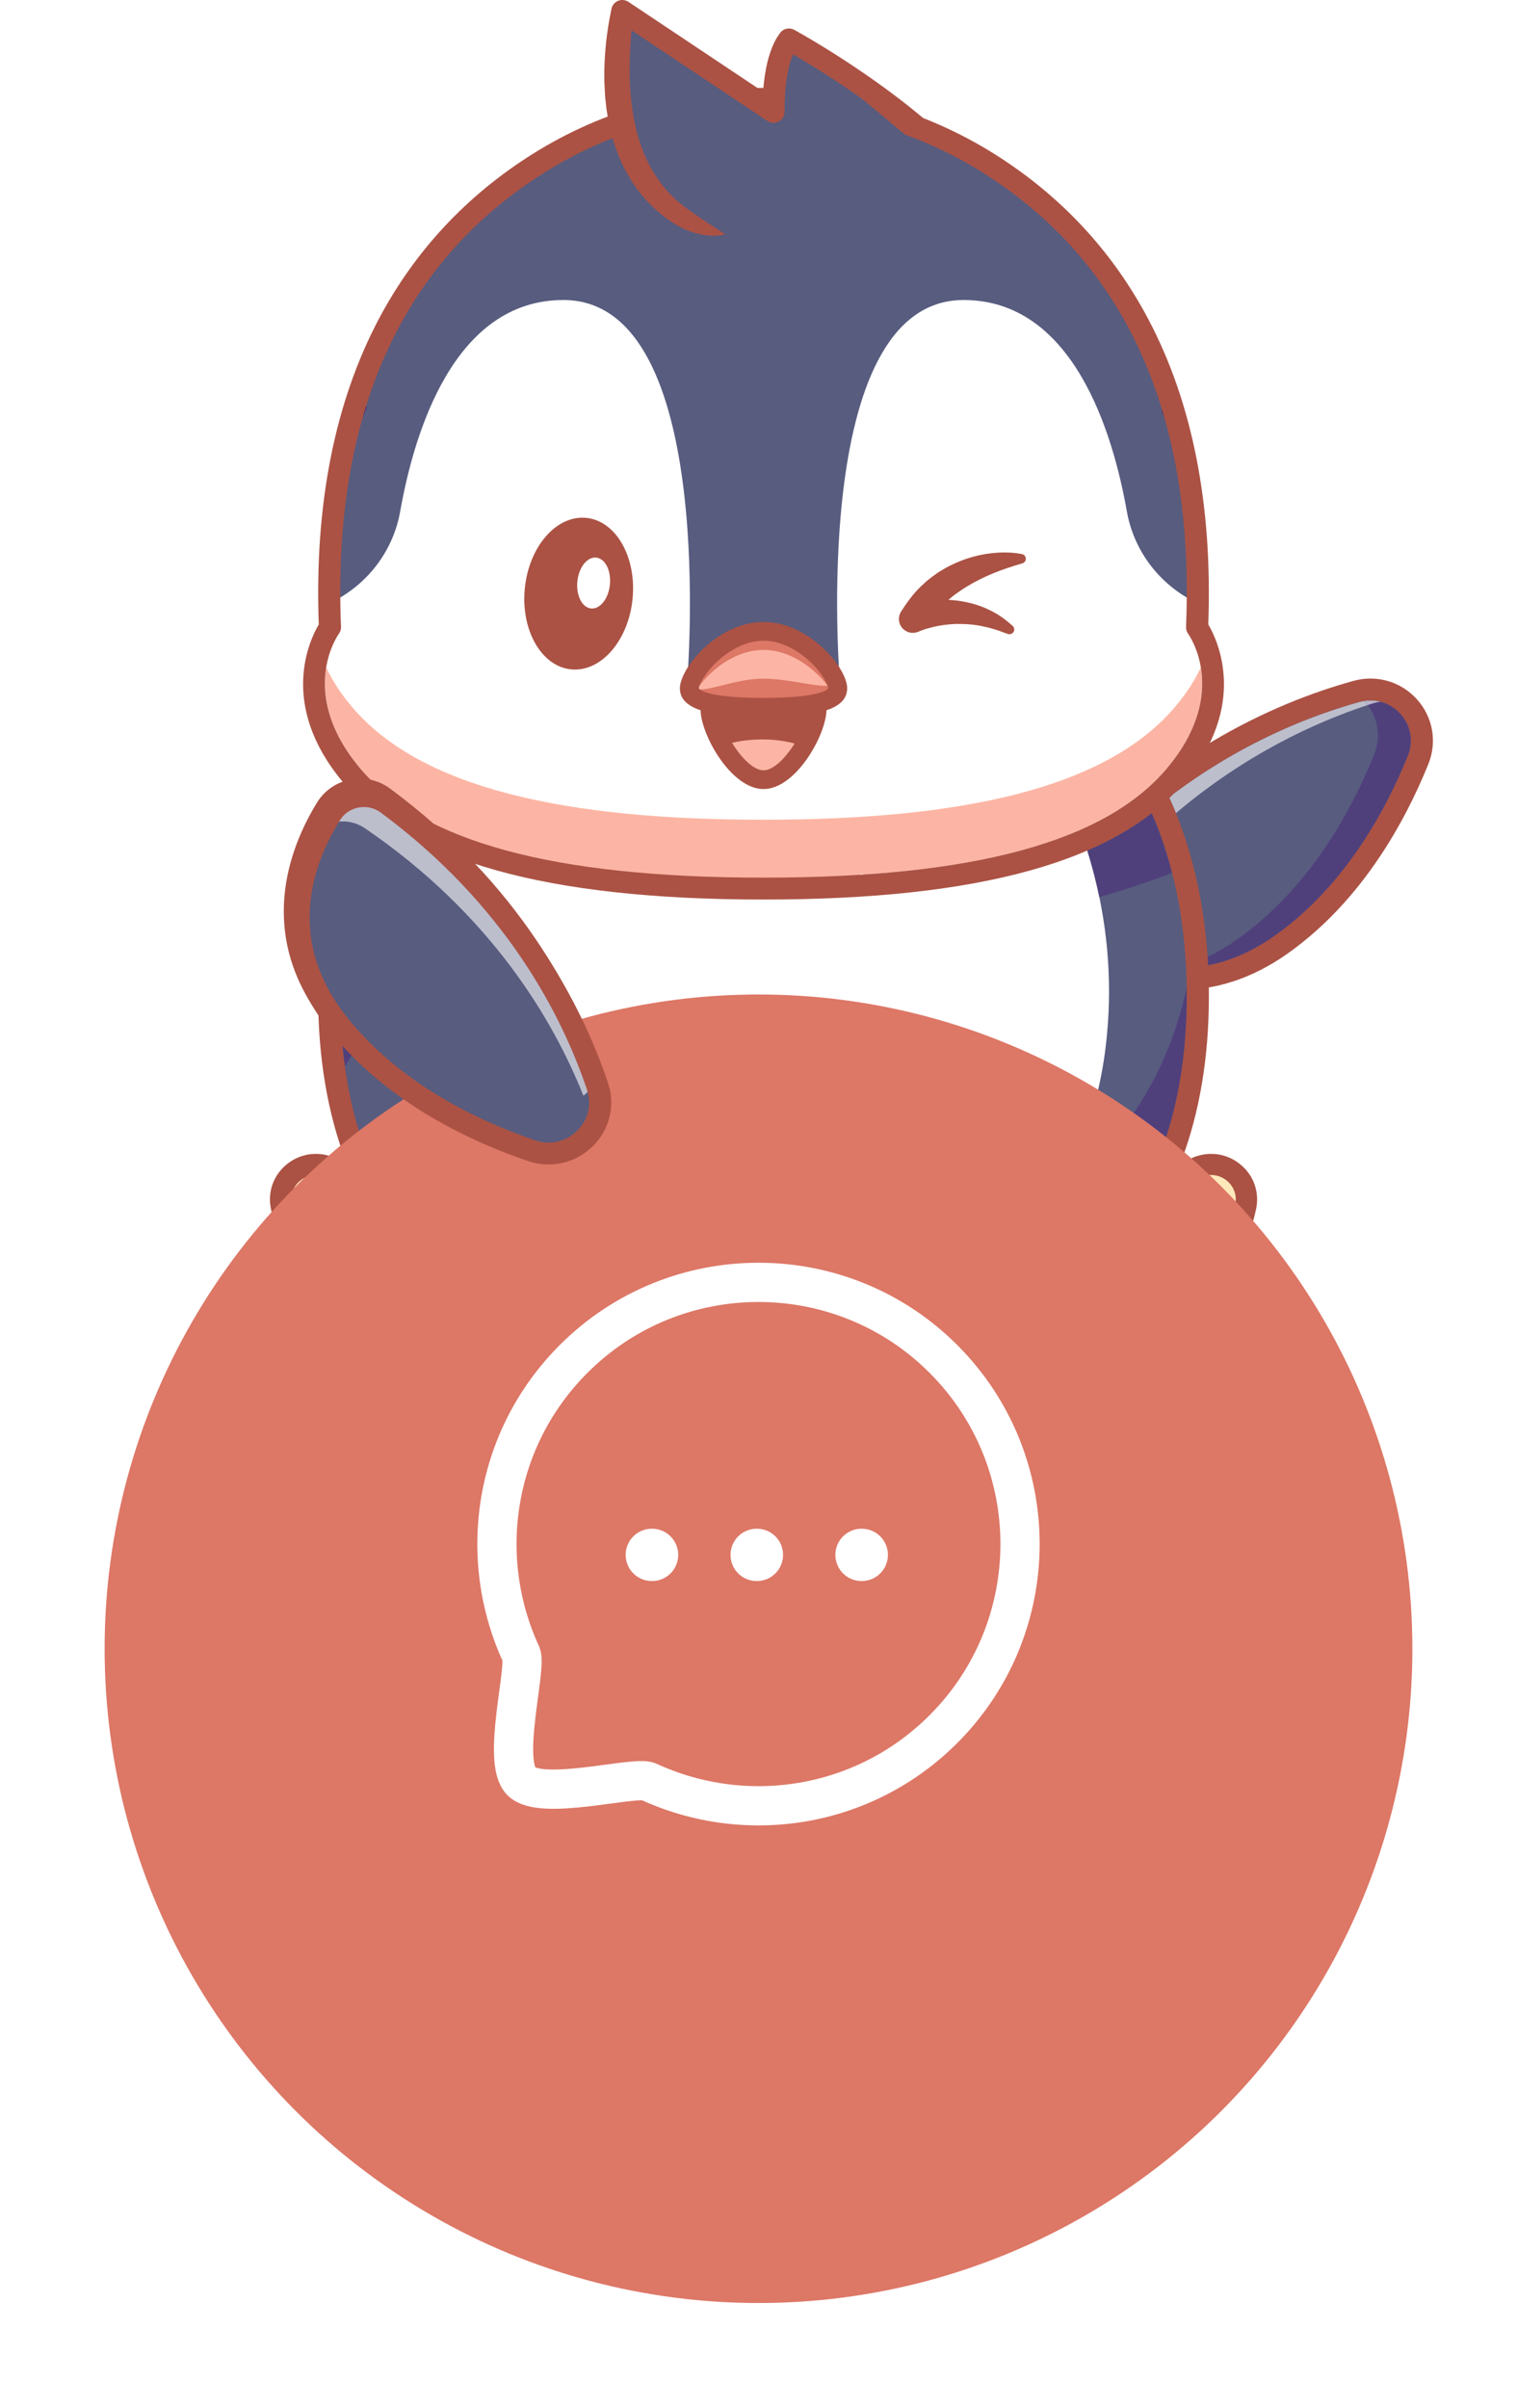 <svg width="58" height="92" viewBox="0 0 58 92" fill="none" xmlns="http://www.w3.org/2000/svg">
<path d="M40.582 33.83C40.021 34.501 40.16 35.511 40.887 36.001C42.536 37.114 45.647 38.468 49.006 36.08C51.715 34.155 53.321 31.261 54.219 29.037C54.827 27.533 53.436 25.983 51.86 26.42C48.895 27.243 44.454 29.197 40.582 33.83Z" fill="#585C7F"/>
<path d="M46.19 36.888C46.184 36.779 46.178 36.67 46.171 36.562C46.551 36.38 46.936 36.154 47.324 35.878C50.032 33.952 51.638 31.058 52.537 28.835C52.815 28.148 52.675 27.453 52.293 26.94C52.349 26.922 52.404 26.904 52.459 26.887C52.567 26.852 52.674 26.827 52.78 26.811C53.066 26.885 53.328 27.042 53.54 27.275C53.945 27.723 54.053 28.323 53.827 28.882C52.985 30.966 51.422 33.848 48.76 35.74C47.878 36.368 47.015 36.726 46.19 36.888Z" fill="#4F407C"/>
<path d="M44.96 31.072C44.88 30.874 44.797 30.68 44.709 30.487C44.761 30.437 44.811 30.387 44.861 30.336C47.46 28.395 50.015 27.367 51.974 26.823C52.037 26.806 52.1 26.793 52.162 26.783C52.209 26.833 52.252 26.886 52.293 26.94C50.269 27.606 47.606 28.831 44.96 31.072Z" fill="#BCBECC"/>
<path d="M52.293 26.94C52.252 26.886 52.208 26.833 52.162 26.783C52.243 26.77 52.324 26.764 52.404 26.764C52.532 26.764 52.658 26.78 52.78 26.811C52.674 26.827 52.567 26.852 52.459 26.886C52.404 26.904 52.349 26.922 52.293 26.94Z" fill="#B9B3CB"/>
<path d="M52.404 26.764C52.263 26.764 52.118 26.783 51.974 26.823C49.012 27.645 44.687 29.574 40.907 34.097C40.715 34.328 40.628 34.631 40.671 34.929C40.714 35.228 40.875 35.486 41.125 35.655C42.94 36.88 45.738 37.889 48.76 35.74C51.422 33.848 52.984 30.966 53.827 28.882C54.053 28.323 53.945 27.723 53.54 27.275C53.238 26.942 52.832 26.764 52.404 26.764ZM45.112 37.825C43.23 37.825 41.643 37.018 40.649 36.347C40.206 36.048 39.909 35.574 39.834 35.047C39.758 34.516 39.912 33.975 40.257 33.563L40.582 33.83L40.257 33.563C44.175 28.873 48.668 26.871 51.746 26.017C52.628 25.773 53.556 26.04 54.169 26.716C54.785 27.395 54.954 28.345 54.612 29.193C53.727 31.381 52.08 34.41 49.253 36.42C47.799 37.454 46.388 37.825 45.112 37.825Z" fill="#AB5244"/>
<path d="M45.797 38.059C45.797 53.974 29.192 53.351 29.192 53.351C29.192 53.351 12.587 53.974 12.587 38.059C12.587 36.255 12.801 34.638 13.179 33.19C14.209 29.239 16.464 26.536 18.966 24.688C19.09 24.596 19.215 24.506 19.34 24.419C25.228 20.307 33.155 20.307 39.042 24.419C42.619 26.916 45.797 31.095 45.797 38.059Z" fill="#585C7F"/>
<path d="M38.882 27.118C38.826 27.04 38.77 26.962 38.714 26.885C34.034 20.492 24.349 20.492 19.67 26.885C19.615 26.961 19.56 27.037 19.505 27.114C16.944 30.698 15.665 35.05 16.05 39.425C16.493 44.472 19.188 50.241 29.192 50.241C39.418 50.241 42.007 44.213 42.36 39.089C42.655 34.825 41.374 30.607 38.882 27.118Z" fill="white"/>
<path d="M28.98 52.934C27.955 52.934 23.116 52.791 19.05 50.219C18.907 48.717 18.672 47.077 18.29 45.843C20.183 48.378 23.507 50.241 29.192 50.241C34.877 50.241 38.201 48.378 40.093 45.843C39.712 47.077 39.477 48.717 39.333 50.219C35.267 52.791 30.428 52.934 29.404 52.934C29.282 52.934 29.215 52.932 29.208 52.932C29.202 52.932 29.197 52.932 29.192 52.932C29.187 52.932 29.181 52.932 29.176 52.932C29.169 52.932 29.101 52.934 28.98 52.934ZM14.749 45.678C14.635 45.468 14.526 45.254 14.423 45.036C14.456 44.956 14.486 44.883 14.511 44.82C14.67 44.848 14.837 44.877 15.011 44.904C14.877 45.181 14.797 45.464 14.749 45.678ZM43.634 45.678C43.51 45.118 43.156 44.077 42.223 43.94C43.644 42.399 44.788 40.382 45.372 37.746C45.374 37.85 45.374 37.954 45.374 38.059C45.374 41.007 44.791 43.556 43.634 45.678ZM13.186 40.747C13.116 40.241 13.067 39.722 13.039 39.188C13.231 39.412 13.429 39.627 13.633 39.834C13.649 39.875 13.666 39.917 13.682 39.958C13.502 40.231 13.337 40.495 13.186 40.747Z" fill="#4F407C"/>
<path d="M29.192 50.241C23.508 50.241 20.183 48.378 18.29 45.843C18.283 45.821 18.277 45.8 18.27 45.778C22.503 48.751 27.749 48.928 28.943 48.928C29.105 48.928 29.192 48.925 29.192 48.925C29.192 48.925 29.279 48.928 29.441 48.928C30.636 48.928 35.881 48.751 40.114 45.778C40.107 45.8 40.101 45.821 40.094 45.843C38.201 48.378 34.877 50.241 29.192 50.241Z" fill="#FCB5A4"/>
<path d="M42.032 34.278C41.908 33.678 41.754 33.084 41.571 32.499C42.519 32.091 43.34 31.614 44.038 31.068C44.352 31.794 44.61 32.554 44.813 33.347C44.015 33.662 43.091 33.98 42.032 34.278Z" fill="#4F407C"/>
<path d="M29.192 52.932C29.197 52.932 29.202 52.932 29.208 52.932C29.282 52.935 36.64 53.15 41.367 48.638C44.026 46.099 45.374 42.54 45.374 38.059C45.374 32.282 43.162 27.809 38.799 24.761C33.052 20.748 25.33 20.748 19.584 24.762C15.221 27.809 13.009 32.283 13.009 38.059C13.009 42.54 14.358 46.099 17.017 48.638C21.743 53.15 29.102 52.935 29.176 52.932C29.181 52.932 29.187 52.932 29.192 52.932ZM29.493 53.773C29.34 53.773 29.237 53.771 29.192 53.769C28.698 53.786 21.36 53.942 16.435 49.245C13.601 46.542 12.164 42.779 12.164 38.059C12.164 31.995 14.497 27.291 19.097 24.078L19.34 24.42L19.097 24.078C25.134 19.86 33.248 19.86 39.286 24.077C43.887 27.29 46.22 31.995 46.22 38.059C46.22 42.779 44.783 46.542 41.949 49.245C37.475 53.511 31.011 53.773 29.493 53.773Z" fill="#AB5244"/>
<path d="M44.954 29.61C42.315 32.763 36.755 33.954 29.192 33.954C21.628 33.954 16.069 32.763 13.43 29.61C10.792 26.457 12.615 23.972 12.615 23.972C12.603 23.663 12.594 23.36 12.59 23.061C12.465 13.723 16.484 8.813 20.599 6.233C23.214 4.593 26.202 3.773 29.192 3.773C32.182 3.773 35.17 4.593 37.785 6.233C42.032 8.895 46.176 14.04 45.769 23.972C45.769 23.972 47.592 26.457 44.954 29.61Z" fill="white"/>
<path d="M37.785 6.233C35.17 4.593 32.181 3.773 29.192 3.773C26.202 3.773 23.214 4.593 20.599 6.233C16.483 8.813 12.465 13.723 12.589 23.061H12.591L12.813 22.942C14.123 22.246 15.043 20.995 15.3 19.544C15.836 16.515 17.357 11.464 21.541 11.464C27.518 11.464 26.27 26.09 26.27 26.09L29.192 26.675L32.114 26.09C32.114 26.09 30.865 11.464 36.842 11.464C41.027 11.464 42.548 16.515 43.084 19.544C43.341 20.995 44.261 22.246 45.571 22.942L45.793 23.061H45.794C45.919 13.723 41.9 8.813 37.785 6.233Z" fill="#585C7F"/>
<path d="M33.011 33.417C32.84 33.264 32.408 33.986 32.178 33.929C31.096 33.664 29.581 33.929 27.292 33.929C25.782 33.929 23.446 32.938 21.815 33.417C17.697 32.809 15.347 31.243 13.756 29.343C12.454 27.787 12.316 26.429 12.471 25.501C12.69 25.971 13.001 26.466 13.43 26.979C16.069 30.131 21.629 31.323 29.192 31.323C36.755 31.323 42.315 30.131 44.954 26.979C45.383 26.466 45.693 25.971 45.913 25.502C46.067 26.429 45.93 27.788 44.628 29.343C42.666 31.686 38.848 33.03 33.011 33.417Z" fill="#FCB5A4"/>
<path d="M13.842 16.041C13.888 15.876 13.937 15.713 13.986 15.552C14 15.544 14.014 15.537 14.027 15.53C13.963 15.699 13.902 15.869 13.842 16.041ZM44.539 16.032C44.496 15.909 44.452 15.786 44.407 15.665C44.417 15.67 44.427 15.676 44.437 15.681C44.472 15.797 44.506 15.914 44.539 16.032Z" fill="#421C78"/>
<path d="M29.192 4.196C26.278 4.196 23.366 4.993 20.824 6.587C15.326 10.034 12.706 15.877 13.038 23.954C13.041 24.049 13.013 24.141 12.957 24.217C12.893 24.308 11.372 26.495 13.756 29.343C16.118 32.164 21.167 33.535 29.192 33.535C37.217 33.535 42.266 32.164 44.628 29.343C47.012 26.495 45.491 24.308 45.425 24.216C45.371 24.14 45.342 24.047 45.346 23.954C45.678 15.877 43.058 10.034 37.56 6.587C35.018 4.993 32.105 4.196 29.192 4.196ZM29.192 34.372C20.9 34.372 15.638 32.902 13.105 29.877C10.641 26.933 11.837 24.452 12.188 23.859C12.019 19.309 12.792 15.381 14.487 12.182C15.864 9.585 17.843 7.465 20.372 5.879C25.73 2.52 32.654 2.52 38.012 5.879C40.541 7.465 42.52 9.585 43.896 12.182C45.592 15.381 46.365 19.309 46.196 23.859C46.547 24.452 47.743 26.933 45.279 29.877C42.746 32.902 37.484 34.372 29.192 34.372Z" fill="#AB5244"/>
<path d="M34.59 5.138L33.744 5.61C33.738 5.613 33.734 5.614 33.734 5.614L27.726 8.953C27.726 8.953 22.499 8.313 23.793 0.419L29.576 4.276C29.576 4.276 29.558 3.678 29.652 3.005C29.728 2.464 29.876 1.876 30.166 1.507C30.166 1.507 32.324 3.215 34.59 5.138Z" fill="#585C7F"/>
<path d="M27.726 8.953C27.491 9.017 27.25 9.018 27.016 8.992C26.781 8.966 26.551 8.905 26.33 8.822C25.887 8.653 25.494 8.376 25.135 8.068C24.776 7.757 24.463 7.394 24.202 7C23.945 6.603 23.728 6.181 23.572 5.741C23.526 5.632 23.497 5.52 23.46 5.41C23.426 5.298 23.39 5.187 23.366 5.074L23.286 4.736L23.225 4.396C23.205 4.282 23.186 4.169 23.175 4.055C23.161 3.941 23.149 3.827 23.138 3.714C23.121 3.486 23.113 3.258 23.104 3.031C23.093 2.123 23.192 1.225 23.375 0.352L23.378 0.339C23.422 0.112 23.644 -0.036 23.873 0.008C23.93 0.019 23.984 0.041 24.029 0.072L29.811 3.929L29.153 4.289C29.148 4.024 29.157 3.783 29.174 3.53C29.19 3.28 29.217 3.029 29.26 2.777C29.303 2.525 29.356 2.272 29.444 2.016C29.532 1.761 29.641 1.5 29.833 1.25C29.96 1.084 30.19 1.041 30.368 1.14L30.37 1.141C30.819 1.391 31.245 1.646 31.673 1.912C32.1 2.177 32.52 2.452 32.935 2.735C33.351 3.017 33.76 3.31 34.162 3.612C34.567 3.912 34.958 4.23 35.346 4.553L34.797 5.189C34.422 4.878 34.044 4.57 33.651 4.279C33.261 3.985 32.863 3.7 32.456 3.425C32.051 3.149 31.64 2.88 31.223 2.621C30.808 2.363 30.382 2.108 29.962 1.875L30.499 1.765C30.398 1.898 30.313 2.083 30.246 2.279C30.178 2.477 30.131 2.694 30.094 2.913C30.056 3.133 30.032 3.359 30.017 3.587C30.002 3.811 29.994 4.049 29.998 4.263L29.998 4.267C30.003 4.499 29.817 4.689 29.584 4.694C29.494 4.696 29.409 4.67 29.339 4.623L23.557 0.766L24.21 0.486V0.486C24.118 1.333 24.055 2.176 24.076 3.01C24.104 3.842 24.213 4.665 24.464 5.435C24.584 5.823 24.754 6.189 24.957 6.534C25.16 6.879 25.405 7.198 25.688 7.482C25.828 7.627 25.982 7.756 26.141 7.881C26.304 7.999 26.467 8.12 26.638 8.234C26.978 8.469 27.329 8.692 27.726 8.953Z" fill="#AB5244"/>
<path d="M31.237 27.107C31.237 27.463 30.995 28.005 30.662 28.509C30.214 29.185 29.602 29.792 29.191 29.792C28.747 29.792 28.123 29.162 27.683 28.471C27.369 27.979 27.146 27.455 27.146 27.107C27.146 25.624 28.062 24.421 29.191 24.421C30.322 24.421 31.237 25.624 31.237 27.107Z" fill="#AB5244"/>
<path d="M30.681 28.509C30.233 29.185 29.622 29.792 29.211 29.792C28.766 29.792 28.143 29.162 27.703 28.471C28.095 28.336 28.596 28.254 29.14 28.254C29.732 28.254 30.273 28.351 30.681 28.509Z" fill="#FCB5A4"/>
<path d="M29.192 24.78C28.264 24.78 27.508 25.824 27.508 27.107C27.508 27.818 28.487 29.434 29.192 29.434C29.897 29.434 30.876 27.818 30.876 27.107C30.876 25.824 30.12 24.78 29.192 24.78ZM29.192 30.151C27.948 30.151 26.784 28.058 26.784 27.107C26.784 25.428 27.864 24.063 29.192 24.063C30.52 24.063 31.6 25.428 31.6 27.107C31.6 28.058 30.436 30.151 29.192 30.151Z" fill="#AB5244"/>
<path d="M32.028 26.304C32.028 26.865 30.759 27.026 29.192 27.026C27.625 27.026 26.356 26.865 26.356 26.304C26.356 25.913 26.973 25.009 27.876 24.496C28.269 24.273 28.717 24.124 29.192 24.124C29.618 24.124 30.022 24.244 30.384 24.43C31.355 24.926 32.028 25.896 32.028 26.304Z" fill="#FCB5A4"/>
<path d="M31.503 25.321C31.219 24.991 30.834 24.66 30.384 24.43C30.834 24.66 31.219 24.991 31.503 25.321ZM27.313 24.892C27.483 24.747 27.672 24.612 27.876 24.496C27.975 24.44 28.077 24.388 28.183 24.343C28.077 24.388 27.975 24.44 27.876 24.496C27.672 24.612 27.483 24.747 27.313 24.892ZM30.384 24.43C30.324 24.399 30.263 24.37 30.201 24.343C30.263 24.37 30.324 24.399 30.384 24.43Z" fill="#BCBECC"/>
<path d="M30.201 24.343C29.888 24.208 29.548 24.124 29.192 24.124C28.837 24.124 28.496 24.208 28.183 24.343C28.496 24.208 28.837 24.124 29.192 24.124C29.548 24.124 29.888 24.208 30.201 24.343Z" fill="#B099C8"/>
<path d="M31.891 26.587C31.889 26.584 31.887 26.58 31.885 26.576C31.966 26.498 32.01 26.408 32.01 26.304C32.01 26.27 32.017 26.255 32.024 26.249C32.027 26.268 32.028 26.287 32.028 26.304C32.028 26.413 31.98 26.507 31.891 26.587ZM26.36 26.36C26.357 26.343 26.356 26.325 26.356 26.307V26.306C26.356 26.305 26.356 26.305 26.356 26.304C26.356 26.001 26.726 25.39 27.313 24.892C27.483 24.747 27.672 24.612 27.876 24.496C27.975 24.44 28.077 24.388 28.183 24.343C28.496 24.208 28.837 24.124 29.192 24.124C29.548 24.124 29.888 24.208 30.201 24.343C30.263 24.37 30.324 24.399 30.384 24.43C30.834 24.66 31.219 24.991 31.503 25.321C31.773 25.633 31.952 25.945 32.009 26.168C32 26.154 31.989 26.137 31.976 26.117C31.892 26.17 31.779 26.196 31.643 26.203C31.352 25.819 30.913 25.409 30.384 25.139C30.022 24.953 29.618 24.833 29.192 24.833C28.717 24.833 28.269 24.982 27.876 25.205C27.34 25.509 26.907 25.95 26.642 26.341C26.564 26.332 26.496 26.311 26.44 26.275C26.402 26.335 26.377 26.357 26.36 26.36Z" fill="#DD7766"/>
<path d="M26.799 26.77C26.53 26.669 26.366 26.533 26.341 26.352C26.345 26.357 26.35 26.36 26.357 26.36C26.358 26.36 26.359 26.36 26.36 26.36C26.388 26.533 26.545 26.665 26.799 26.764C26.799 26.766 26.799 26.768 26.799 26.77ZM32.024 26.249C32.021 26.223 32.016 26.197 32.009 26.168C32.052 26.236 32.058 26.246 32.051 26.246C32.05 26.246 32.047 26.245 32.045 26.245C32.043 26.245 32.04 26.244 32.037 26.244C32.033 26.244 32.028 26.245 32.024 26.249Z" fill="#C3B2D5"/>
<path d="M29.175 27.027C28.554 27.027 27.98 27.001 27.513 26.936C27.513 26.935 27.513 26.934 27.513 26.933C27.983 27 28.563 27.026 29.192 27.026C29.311 27.026 29.429 27.025 29.544 27.023C29.423 27.026 29.3 27.027 29.175 27.027Z" fill="#AB5244"/>
<path d="M27.513 26.936C27.231 26.896 26.989 26.842 26.799 26.77C26.799 26.768 26.799 26.766 26.799 26.764C26.988 26.837 27.23 26.893 27.513 26.933C27.513 26.934 27.513 26.935 27.513 26.936Z" fill="#AB5244"/>
<path d="M29.192 27.026C28.563 27.026 27.983 27 27.513 26.933C27.231 26.893 26.988 26.837 26.799 26.764C26.546 26.665 26.388 26.533 26.36 26.36C26.374 26.446 26.42 26.521 26.493 26.587C26.534 26.509 26.584 26.426 26.642 26.341C26.674 26.345 26.709 26.347 26.745 26.347C27.292 26.347 28.224 25.932 29.175 25.932C30.071 25.932 30.988 26.205 31.562 26.205C31.59 26.205 31.617 26.204 31.643 26.203C31.742 26.333 31.823 26.459 31.885 26.577C31.564 26.886 30.655 27.003 29.544 27.023C29.429 27.025 29.311 27.026 29.192 27.026ZM32.024 26.249C32.021 26.223 32.016 26.197 32.009 26.168C32.009 26.168 32.009 26.168 32.009 26.168C32.016 26.197 32.021 26.223 32.024 26.249Z" fill="#DD7766"/>
<path d="M26.493 26.587C26.42 26.521 26.374 26.446 26.36 26.36C26.377 26.357 26.402 26.335 26.44 26.275C26.496 26.311 26.564 26.332 26.642 26.341C26.584 26.426 26.534 26.509 26.493 26.587ZM31.885 26.576C31.823 26.459 31.742 26.333 31.643 26.203C31.779 26.196 31.892 26.17 31.976 26.117C31.989 26.137 32 26.154 32.009 26.168C32.016 26.196 32.021 26.223 32.024 26.249C32.017 26.255 32.01 26.27 32.01 26.304C32.01 26.408 31.966 26.498 31.885 26.576Z" fill="#C39E97"/>
<path d="M26.341 26.352C26.335 26.343 26.332 26.328 26.331 26.314C26.329 26.291 26.332 26.268 26.335 26.268C26.336 26.268 26.338 26.278 26.338 26.304C26.338 26.32 26.339 26.336 26.341 26.352Z" fill="#C3B2D5"/>
<path d="M29.192 24.483C28.817 24.483 28.435 24.592 28.056 24.807C27.178 25.305 26.718 26.114 26.718 26.304C26.724 26.315 26.919 26.668 29.192 26.668C31.398 26.668 31.647 26.336 31.666 26.302C31.663 26.096 31.15 25.225 30.218 24.748C29.875 24.572 29.53 24.483 29.192 24.483ZM29.192 27.385C27.611 27.385 25.994 27.256 25.994 26.304C25.994 25.759 26.693 24.754 27.696 24.185C28.629 23.655 29.61 23.628 30.551 24.111C31.603 24.65 32.39 25.713 32.39 26.304C32.39 27.256 30.773 27.385 29.192 27.385Z" fill="#AB5244"/>
<path d="M10.941 48.356C10.886 48.219 10.909 47.868 10.95 47.507C11.021 47.459 11.091 47.41 11.159 47.359C11.266 47.593 11.393 47.824 11.543 48.046C11.418 48.141 11.291 48.22 11.162 48.28C11.047 48.334 10.977 48.351 10.941 48.356ZM13.563 45.076C13.412 44.983 13.259 44.899 13.107 44.823C13.178 44.672 13.239 44.529 13.293 44.399C13.433 44.497 13.585 44.578 13.748 44.64C13.694 44.773 13.632 44.92 13.563 45.076Z" fill="#3C859B"/>
<path d="M19.308 35.171C19.303 35.226 19.295 35.312 19.291 35.39C19.286 35.469 19.288 35.552 19.287 35.633C19.29 35.798 19.301 35.965 19.323 36.13C19.372 36.461 19.452 36.796 19.59 37.116C19.726 37.439 19.909 37.757 20.118 38.061C20.33 38.363 20.565 38.658 20.849 38.907L20.852 38.909C20.875 38.929 20.878 38.965 20.857 38.988C20.841 39.005 20.817 39.011 20.796 39.003C20.412 38.867 20.079 38.628 19.773 38.367C19.472 38.098 19.196 37.794 18.971 37.441C18.744 37.088 18.572 36.69 18.492 36.267C18.451 36.056 18.432 35.839 18.44 35.622C18.444 35.513 18.454 35.404 18.473 35.294C18.492 35.182 18.515 35.078 18.563 34.949C18.637 34.75 18.86 34.649 19.061 34.722C19.227 34.783 19.327 34.946 19.313 35.113L19.308 35.171Z" fill="#AB5244"/>
<path d="M16.778 37.272C16.762 37.521 16.779 37.799 16.831 38.086C16.885 38.371 16.96 38.668 17.067 38.96C17.125 39.11 17.17 39.237 17.245 39.369C17.319 39.499 17.401 39.633 17.496 39.758C17.684 40.012 17.902 40.255 18.161 40.458L18.164 40.461C18.188 40.48 18.192 40.515 18.173 40.539C18.159 40.557 18.136 40.564 18.115 40.559C17.767 40.476 17.454 40.295 17.168 40.081C17.027 39.971 16.888 39.852 16.765 39.713C16.641 39.577 16.524 39.411 16.436 39.263C16.252 38.955 16.091 38.624 16.006 38.259C15.922 37.897 15.888 37.496 16.022 37.094C16.09 36.892 16.31 36.782 16.514 36.849C16.686 36.905 16.791 37.068 16.78 37.239L16.778 37.272Z" fill="#AB5244"/>
<path d="M16.222 53.652C17.771 54.046 19.249 52.819 19.128 51.239C18.91 48.388 18.373 44.532 17.064 44.059C14.958 43.297 14.689 46.031 14.689 46.031C14.097 45.331 13.317 44.882 12.599 44.596C11.582 44.19 10.533 45.061 10.758 46.124C10.918 46.874 11.228 47.713 11.82 48.413C11.82 48.413 9.056 48.198 9.444 50.385C9.686 51.745 13.426 52.941 16.222 53.652Z" fill="#FEB71F"/>
<path d="M14.749 45.678C14.797 45.464 14.878 45.181 15.011 44.904C14.878 45.181 14.797 45.464 14.749 45.678Z" fill="#CAC5D7"/>
<path d="M15.546 44.205C15.763 44.035 16.034 43.925 16.371 43.925C16.034 43.925 15.763 44.035 15.546 44.205Z" fill="#C0E1F1"/>
<path d="M15.011 44.904C15.137 44.643 15.31 44.389 15.546 44.205C15.31 44.389 15.137 44.643 15.011 44.904Z" fill="#C3B2D5"/>
<path d="M14.81 46.988C14.217 46.288 13.438 45.839 12.72 45.552C12.545 45.483 12.37 45.451 12.201 45.451C11.549 45.451 10.981 45.925 10.869 46.561C10.827 46.413 10.789 46.267 10.759 46.123C10.738 46.026 10.728 45.929 10.727 45.835C10.726 45.086 11.351 44.494 12.08 44.494C12.249 44.494 12.425 44.526 12.599 44.596C13.317 44.882 14.097 45.331 14.689 46.031C14.689 46.031 14.695 45.971 14.711 45.873C14.721 45.818 14.733 45.752 14.749 45.678C14.797 45.464 14.878 45.181 15.011 44.904C15.137 44.643 15.31 44.389 15.546 44.205C15.763 44.035 16.034 43.925 16.371 43.925C16.577 43.925 16.807 43.965 17.064 44.059C17.166 44.095 17.262 44.152 17.355 44.227C17.639 44.633 17.868 45.253 18.05 45.979C17.808 45.483 17.522 45.137 17.185 45.015C16.928 44.922 16.698 44.881 16.492 44.881C15.017 44.881 14.81 46.988 14.81 46.988Z" fill="#FFE9BB"/>
<path d="M19.134 51.361C19.133 51.326 19.132 51.291 19.129 51.255C19.131 51.256 19.133 51.257 19.135 51.258C19.135 51.293 19.135 51.327 19.134 51.361Z" fill="#4F72B8"/>
<path d="M18.27 45.778C18.254 45.767 18.237 45.755 18.221 45.743C18.152 45.54 18.079 45.349 18.001 45.175C18.017 45.175 18.034 45.175 18.051 45.176C18.129 45.362 18.201 45.564 18.27 45.778Z" fill="#C3B2D5"/>
<path d="M19.05 50.219C19.046 50.216 19.043 50.214 19.038 50.211C18.885 48.658 18.634 46.974 18.224 45.754C18.246 45.784 18.268 45.813 18.29 45.843C18.672 47.077 18.907 48.717 19.05 50.219Z" fill="#482D7A"/>
<path d="M18.29 45.843C18.268 45.813 18.246 45.784 18.224 45.754C18.223 45.75 18.222 45.747 18.221 45.743C18.237 45.755 18.254 45.767 18.27 45.778C18.276 45.8 18.283 45.821 18.29 45.843Z" fill="#997CB8"/>
<path d="M19.135 51.258C19.133 51.257 19.131 51.256 19.129 51.255C19.129 51.25 19.128 51.244 19.128 51.239C19.103 50.908 19.073 50.563 19.038 50.211C19.043 50.214 19.046 50.216 19.05 50.219C19.08 50.527 19.106 50.829 19.128 51.121C19.132 51.167 19.134 51.213 19.135 51.258Z" fill="#AB5244"/>
<path d="M17.62 44.393C17.588 44.391 17.555 44.39 17.522 44.388C17.468 44.328 17.412 44.274 17.354 44.227C17.286 44.13 17.215 44.046 17.141 43.975C17.314 44.057 17.474 44.2 17.62 44.393Z" fill="#316EB5"/>
<path d="M18.051 45.176C18.034 45.175 18.017 45.175 18.001 45.175C17.858 44.854 17.699 44.586 17.522 44.388C17.555 44.39 17.588 44.391 17.62 44.393C17.779 44.6 17.922 44.866 18.051 45.176Z" fill="#AB5244"/>
<path d="M9.408 49.925C9.389 49.302 9.666 48.915 10.037 48.674C10.026 48.718 10.016 48.764 10.009 48.811C9.675 49.036 9.425 49.386 9.408 49.925Z" fill="#59A3D5"/>
<path d="M16.81 53.608C16.617 53.608 16.42 53.584 16.222 53.534C13.426 52.823 9.686 51.626 9.445 50.267C9.423 50.146 9.411 50.032 9.408 49.925C9.425 49.386 9.675 49.036 10.009 48.811C9.983 48.981 9.985 49.175 10.024 49.398C10.24 50.609 13.571 51.675 16.062 52.309C16.239 52.353 16.414 52.375 16.585 52.375C17.756 52.374 18.745 51.386 18.651 50.159C18.549 48.823 18.368 47.241 18.05 45.979C18.484 46.866 18.779 48.231 18.979 49.645C18.721 47.359 18.242 44.95 17.355 44.227C17.412 44.274 17.468 44.328 17.522 44.388C17.699 44.586 17.858 44.854 18.001 45.175C18.079 45.349 18.152 45.54 18.221 45.743C18.222 45.747 18.223 45.75 18.224 45.754C18.634 46.974 18.885 48.658 19.038 50.211C19.073 50.563 19.103 50.908 19.128 51.239C19.129 51.244 19.129 51.25 19.129 51.255C19.132 51.291 19.134 51.326 19.134 51.361C19.102 52.625 18.046 53.608 16.81 53.608Z" fill="#C38039"/>
<path d="M18.978 49.645C18.779 48.231 18.484 46.866 18.05 45.979C17.868 45.253 17.639 44.633 17.355 44.227C18.242 44.95 18.721 47.359 18.978 49.645Z" fill="#C3A3A6"/>
<path d="M16.323 53.262C16.933 53.417 17.559 53.277 18.04 52.877C18.521 52.477 18.77 51.891 18.723 51.27C18.271 45.369 17.232 44.548 16.925 44.437C16.498 44.283 16.157 44.291 15.883 44.461C15.336 44.801 15.127 45.738 15.093 46.071C15.077 46.232 14.964 46.368 14.808 46.416C14.652 46.463 14.482 46.414 14.377 46.29C13.911 45.739 13.261 45.294 12.447 44.969C12.111 44.835 11.747 44.891 11.474 45.118C11.2 45.345 11.082 45.69 11.156 46.041C11.337 46.892 11.665 47.603 12.132 48.154C12.237 48.278 12.257 48.453 12.182 48.597C12.107 48.741 11.952 48.829 11.789 48.814C11.453 48.79 10.484 48.829 10.052 49.303C9.834 49.541 9.766 49.872 9.845 50.315C9.902 50.634 10.537 51.79 16.323 53.262ZM16.815 54.13C16.584 54.13 16.352 54.101 16.121 54.042V54.042C14.328 53.587 12.846 53.112 11.715 52.632C10.053 51.926 9.179 51.214 9.044 50.455C8.92 49.759 9.057 49.189 9.451 48.76C9.883 48.288 10.54 48.107 11.059 48.04C10.741 47.51 10.507 46.895 10.361 46.206C10.223 45.559 10.444 44.922 10.951 44.5C11.459 44.079 12.131 43.975 12.751 44.222C13.41 44.485 13.979 44.82 14.452 45.223C14.608 44.729 14.903 44.12 15.448 43.78C15.943 43.472 16.534 43.438 17.204 43.68C17.935 43.944 18.49 44.921 18.901 46.666C19.181 47.852 19.394 49.381 19.534 51.209C19.601 52.093 19.247 52.926 18.562 53.494C18.06 53.911 17.448 54.13 16.815 54.13Z" fill="#AB5244"/>
<path d="M12.042 48.075C12.207 48.18 12.362 48.303 12.514 48.43C12.665 48.556 12.81 48.693 12.956 48.829C13.246 49.102 13.531 49.385 13.801 49.688C13.412 49.566 13.035 49.424 12.666 49.272C12.481 49.195 12.296 49.119 12.118 49.033C11.939 48.947 11.763 48.857 11.599 48.75L12.042 48.075Z" fill="#AB5244"/>
<path d="M15.063 45.874C15.141 46.053 15.199 46.24 15.254 46.429C15.308 46.618 15.351 46.812 15.395 47.005C15.482 47.392 15.558 47.784 15.611 48.186C15.356 47.869 15.125 47.542 14.904 47.211C14.795 47.045 14.684 46.88 14.585 46.71C14.486 46.54 14.39 46.368 14.315 46.188L15.063 45.874Z" fill="#AB5244"/>
<path d="M42.162 53.652C40.613 54.046 39.135 52.819 39.256 51.239C39.474 48.388 40.01 44.532 41.319 44.059C43.426 43.297 43.695 46.031 43.695 46.031C44.287 45.331 45.066 44.882 45.785 44.596C46.802 44.19 47.851 45.061 47.625 46.124C47.466 46.874 47.156 47.713 46.564 48.413C46.564 48.413 49.328 48.198 48.939 50.385C48.697 51.745 44.958 52.941 42.162 53.652Z" fill="#FEB71F"/>
<path d="M41.106 44.17C41.106 44.17 41.106 44.169 41.107 44.169C41.106 44.169 41.106 44.17 41.106 44.17ZM41.109 44.168C41.109 44.168 41.109 44.167 41.11 44.167C41.109 44.167 41.109 44.168 41.109 44.168ZM41.117 44.162C41.118 44.162 41.118 44.162 41.118 44.161C41.118 44.162 41.118 44.162 41.117 44.162ZM41.12 44.16C41.121 44.16 41.121 44.16 41.121 44.159C41.121 44.16 41.121 44.16 41.12 44.16ZM41.124 44.158C41.124 44.158 41.124 44.157 41.125 44.157C41.124 44.157 41.124 44.158 41.124 44.158ZM41.127 44.156C41.127 44.156 41.127 44.156 41.128 44.155C41.127 44.156 41.127 44.156 41.127 44.156ZM41.132 44.152C41.133 44.152 41.133 44.152 41.133 44.152C41.133 44.152 41.133 44.152 41.132 44.152ZM41.135 44.151C41.135 44.15 41.136 44.15 41.136 44.15C41.136 44.15 41.135 44.15 41.135 44.151ZM41.138 44.148C41.138 44.148 41.139 44.148 41.14 44.148C41.139 44.148 41.138 44.148 41.138 44.148ZM41.141 44.147C41.142 44.146 41.142 44.146 41.143 44.146C41.142 44.146 41.142 44.146 41.141 44.147ZM41.145 44.144C41.145 44.144 41.145 44.144 41.146 44.144C41.145 44.144 41.145 44.144 41.145 44.144ZM41.15 44.141C41.15 44.141 41.151 44.141 41.151 44.14C41.151 44.141 41.15 44.141 41.15 44.141ZM41.153 44.139C41.153 44.139 41.154 44.139 41.154 44.139C41.154 44.139 41.153 44.139 41.153 44.139ZM41.156 44.137C41.157 44.137 41.157 44.137 41.157 44.136C41.157 44.137 41.157 44.137 41.156 44.137ZM41.159 44.135C41.16 44.135 41.16 44.135 41.161 44.135C41.16 44.135 41.16 44.135 41.159 44.135ZM41.163 44.133C41.164 44.133 41.165 44.132 41.166 44.132C41.165 44.132 41.164 44.133 41.163 44.133ZM41.167 44.13C41.168 44.13 41.169 44.13 41.169 44.13C41.169 44.13 41.168 44.13 41.167 44.13ZM41.171 44.129C41.171 44.128 41.172 44.128 41.172 44.128C41.172 44.128 41.171 44.128 41.171 44.129ZM41.174 44.127C41.175 44.126 41.175 44.126 41.176 44.126C41.175 44.126 41.175 44.126 41.174 44.127ZM41.178 44.125C41.178 44.124 41.179 44.124 41.179 44.124C41.179 44.124 41.178 44.124 41.178 44.125ZM41.182 44.122C41.182 44.122 41.183 44.121 41.184 44.121C41.183 44.121 41.182 44.122 41.182 44.122ZM41.185 44.12C41.186 44.12 41.187 44.119 41.187 44.119C41.187 44.119 41.186 44.12 41.185 44.12ZM41.189 44.118C41.19 44.118 41.19 44.117 41.191 44.117C41.19 44.117 41.19 44.118 41.189 44.118ZM41.192 44.116C41.193 44.116 41.194 44.116 41.194 44.115C41.194 44.116 41.193 44.116 41.192 44.116ZM41.196 44.114C41.197 44.114 41.198 44.113 41.199 44.113C41.198 44.113 41.197 44.114 41.196 44.114ZM41.2 44.112C41.201 44.112 41.202 44.111 41.202 44.111C41.202 44.111 41.201 44.112 41.2 44.112ZM41.204 44.11C41.205 44.11 41.205 44.109 41.206 44.109C41.205 44.109 41.205 44.11 41.204 44.11ZM41.207 44.108C41.208 44.108 41.209 44.108 41.209 44.107C41.209 44.108 41.208 44.108 41.207 44.108ZM41.211 44.107C41.211 44.106 41.212 44.106 41.213 44.105C41.212 44.106 41.211 44.106 41.211 44.107ZM41.214 44.105C41.215 44.104 41.216 44.104 41.217 44.103C41.216 44.104 41.215 44.104 41.214 44.105ZM41.219 44.102C41.219 44.102 41.22 44.102 41.221 44.101C41.22 44.102 41.219 44.102 41.219 44.102ZM41.222 44.101C41.223 44.1 41.224 44.1 41.224 44.1C41.224 44.1 41.223 44.1 41.222 44.101ZM41.226 44.099C41.227 44.099 41.227 44.098 41.228 44.098C41.227 44.098 41.227 44.099 41.226 44.099ZM41.229 44.097C41.23 44.097 41.231 44.096 41.232 44.096C41.231 44.096 41.23 44.097 41.229 44.097ZM41.233 44.095C41.234 44.095 41.235 44.094 41.236 44.094C41.235 44.094 41.234 44.095 41.233 44.095ZM41.237 44.093C41.238 44.093 41.239 44.093 41.239 44.092C41.239 44.093 41.238 44.093 41.237 44.093ZM41.241 44.091C41.242 44.091 41.242 44.091 41.243 44.09C41.242 44.091 41.242 44.091 41.241 44.091ZM41.244 44.09C41.245 44.09 41.246 44.089 41.246 44.089C41.246 44.089 41.245 44.09 41.244 44.09ZM41.248 44.088C41.249 44.088 41.25 44.087 41.251 44.087C41.25 44.087 41.249 44.088 41.248 44.088ZM41.252 44.086C41.253 44.086 41.254 44.086 41.255 44.085C41.254 44.086 41.253 44.086 41.252 44.086ZM41.256 44.084C41.257 44.084 41.258 44.084 41.258 44.083C41.258 44.084 41.257 44.084 41.256 44.084ZM41.259 44.083C41.26 44.083 41.261 44.082 41.261 44.082C41.261 44.082 41.26 44.083 41.259 44.083ZM41.263 44.081C41.264 44.081 41.265 44.081 41.266 44.08C41.265 44.081 41.264 44.081 41.263 44.081ZM41.266 44.08C41.267 44.079 41.269 44.079 41.27 44.078C41.269 44.079 41.267 44.079 41.266 44.08ZM41.271 44.078C41.272 44.078 41.273 44.077 41.273 44.077C41.273 44.077 41.272 44.078 41.271 44.078ZM41.275 44.076C41.275 44.076 41.276 44.076 41.277 44.075C41.276 44.076 41.275 44.076 41.275 44.076ZM41.278 44.075C41.279 44.074 41.28 44.074 41.281 44.074C41.28 44.074 41.279 44.074 41.278 44.075ZM41.282 44.073C41.283 44.073 41.284 44.072 41.285 44.072C41.284 44.072 41.283 44.073 41.282 44.073ZM41.286 44.072C41.287 44.071 41.288 44.071 41.289 44.07C41.288 44.071 41.287 44.071 41.286 44.072ZM41.29 44.07C41.291 44.07 41.291 44.069 41.292 44.069C41.291 44.069 41.291 44.07 41.29 44.07ZM41.294 44.069C41.294 44.068 41.295 44.068 41.296 44.068C41.295 44.068 41.294 44.068 41.294 44.069ZM41.297 44.067C41.298 44.067 41.299 44.066 41.3 44.066C41.299 44.066 41.298 44.067 41.297 44.067ZM41.301 44.066C41.302 44.065 41.303 44.065 41.304 44.064C41.303 44.065 41.302 44.065 41.301 44.066ZM41.305 44.064C41.306 44.064 41.307 44.063 41.308 44.063C41.307 44.063 41.306 44.064 41.305 44.064ZM41.309 44.062C41.31 44.062 41.31 44.062 41.311 44.062C41.31 44.062 41.31 44.062 41.309 44.062ZM41.313 44.061C41.313 44.061 41.314 44.06 41.315 44.06C41.314 44.06 41.313 44.061 41.313 44.061ZM41.316 44.06C41.317 44.059 41.318 44.059 41.319 44.059C41.318 44.059 41.317 44.059 41.316 44.06Z" fill="#CDCED8"/>
<path d="M41.056 44.206C41.056 44.206 41.056 44.206 41.056 44.206C41.056 44.206 41.056 44.206 41.056 44.206ZM41.071 44.195C41.071 44.195 41.071 44.195 41.071 44.194C41.071 44.195 41.071 44.195 41.071 44.195ZM41.074 44.193C41.074 44.193 41.074 44.192 41.074 44.192C41.074 44.192 41.074 44.193 41.074 44.193ZM41.085 44.184C41.085 44.184 41.085 44.184 41.086 44.184C41.086 44.184 41.085 44.184 41.085 44.184ZM41.088 44.182C41.088 44.182 41.089 44.182 41.089 44.182C41.089 44.182 41.088 44.182 41.088 44.182ZM41.091 44.18C41.091 44.18 41.092 44.18 41.092 44.179C41.092 44.18 41.091 44.18 41.091 44.18ZM41.102 44.172C41.103 44.172 41.103 44.172 41.103 44.171C41.103 44.172 41.103 44.172 41.102 44.172Z" fill="white"/>
<path d="M43.574 46.988C43.574 46.988 43.367 44.881 41.892 44.881C41.686 44.881 41.456 44.922 41.199 45.015C40.861 45.137 40.575 45.483 40.333 45.979C40.516 45.253 40.744 44.633 41.029 44.227C41.038 44.22 41.047 44.213 41.056 44.206C41.056 44.206 41.056 44.206 41.056 44.206C41.057 44.205 41.058 44.204 41.059 44.203C41.063 44.201 41.067 44.198 41.07 44.195C41.071 44.195 41.071 44.195 41.071 44.194C41.072 44.194 41.072 44.193 41.074 44.193C41.074 44.193 41.074 44.192 41.074 44.192C41.078 44.19 41.081 44.187 41.085 44.184C41.085 44.184 41.085 44.184 41.086 44.184C41.086 44.183 41.087 44.183 41.088 44.182C41.088 44.182 41.089 44.182 41.089 44.182C41.09 44.181 41.09 44.181 41.091 44.18C41.091 44.18 41.092 44.18 41.092 44.179C41.093 44.179 41.093 44.178 41.094 44.178C41.097 44.176 41.1 44.174 41.102 44.172C41.103 44.172 41.103 44.172 41.103 44.171C41.104 44.171 41.105 44.17 41.105 44.17C41.106 44.17 41.106 44.169 41.106 44.169C41.107 44.169 41.108 44.168 41.109 44.168C41.109 44.167 41.109 44.167 41.109 44.167C41.112 44.165 41.115 44.163 41.117 44.162C41.117 44.162 41.118 44.162 41.118 44.161C41.119 44.161 41.119 44.16 41.12 44.16C41.12 44.16 41.121 44.16 41.121 44.159C41.122 44.159 41.123 44.158 41.123 44.158C41.124 44.158 41.124 44.157 41.124 44.157C41.125 44.157 41.126 44.156 41.127 44.156C41.127 44.156 41.127 44.156 41.127 44.155C41.129 44.154 41.131 44.153 41.132 44.152C41.132 44.152 41.132 44.152 41.133 44.152C41.133 44.151 41.134 44.151 41.135 44.151C41.135 44.15 41.136 44.15 41.136 44.15C41.136 44.149 41.137 44.149 41.138 44.148C41.138 44.148 41.139 44.148 41.139 44.147C41.14 44.147 41.14 44.147 41.141 44.147C41.142 44.146 41.142 44.146 41.142 44.145C41.143 44.145 41.144 44.145 41.144 44.144C41.145 44.144 41.145 44.144 41.145 44.144C41.147 44.143 41.148 44.142 41.149 44.141C41.15 44.141 41.15 44.141 41.151 44.14C41.151 44.14 41.152 44.14 41.153 44.139C41.153 44.139 41.153 44.139 41.154 44.138C41.155 44.138 41.155 44.138 41.156 44.137C41.156 44.137 41.157 44.137 41.157 44.136C41.158 44.136 41.159 44.136 41.159 44.135C41.16 44.135 41.16 44.135 41.161 44.134C41.161 44.134 41.162 44.133 41.163 44.133C41.164 44.133 41.165 44.132 41.165 44.132C41.166 44.131 41.167 44.131 41.167 44.13C41.168 44.13 41.168 44.13 41.169 44.13C41.169 44.129 41.17 44.129 41.171 44.129C41.171 44.128 41.172 44.128 41.172 44.128C41.173 44.127 41.173 44.127 41.174 44.127C41.174 44.126 41.175 44.126 41.176 44.126C41.176 44.125 41.177 44.125 41.177 44.125C41.178 44.124 41.179 44.124 41.179 44.124C41.18 44.123 41.181 44.123 41.181 44.122C41.182 44.122 41.183 44.121 41.184 44.121C41.184 44.121 41.185 44.12 41.185 44.12C41.186 44.12 41.187 44.119 41.187 44.119C41.188 44.119 41.188 44.118 41.189 44.118C41.189 44.118 41.19 44.117 41.19 44.117C41.191 44.117 41.192 44.117 41.192 44.116C41.193 44.116 41.194 44.115 41.194 44.115C41.194 44.115 41.195 44.115 41.195 44.114C41.197 44.114 41.198 44.113 41.199 44.113C41.199 44.112 41.199 44.112 41.2 44.112C41.2 44.112 41.201 44.111 41.202 44.111C41.203 44.111 41.203 44.11 41.203 44.11C41.204 44.11 41.205 44.109 41.206 44.109C41.206 44.109 41.206 44.109 41.207 44.108C41.208 44.108 41.208 44.108 41.209 44.107C41.209 44.107 41.21 44.107 41.211 44.106C41.211 44.106 41.212 44.106 41.213 44.105C41.213 44.105 41.214 44.105 41.214 44.105C41.215 44.104 41.216 44.104 41.217 44.103C41.218 44.103 41.218 44.102 41.219 44.102C41.219 44.102 41.22 44.102 41.221 44.101C41.221 44.101 41.221 44.101 41.222 44.101C41.223 44.1 41.223 44.1 41.224 44.1C41.224 44.099 41.225 44.099 41.225 44.099C41.226 44.099 41.227 44.098 41.228 44.098C41.228 44.098 41.228 44.097 41.229 44.097C41.23 44.097 41.231 44.096 41.232 44.096C41.232 44.095 41.233 44.095 41.233 44.095C41.234 44.095 41.235 44.094 41.236 44.094C41.236 44.093 41.236 44.093 41.237 44.093C41.238 44.093 41.238 44.093 41.239 44.092C41.24 44.092 41.24 44.092 41.24 44.091C41.241 44.091 41.242 44.091 41.243 44.09C41.243 44.09 41.244 44.09 41.244 44.09C41.245 44.09 41.245 44.089 41.246 44.089C41.247 44.089 41.247 44.088 41.248 44.088C41.249 44.088 41.25 44.087 41.251 44.087C41.251 44.086 41.252 44.086 41.252 44.086C41.253 44.086 41.253 44.086 41.254 44.085C41.255 44.085 41.255 44.085 41.256 44.084C41.256 44.084 41.257 44.084 41.258 44.083C41.258 44.083 41.259 44.083 41.259 44.083C41.26 44.082 41.261 44.082 41.261 44.082C41.262 44.082 41.262 44.081 41.263 44.081C41.264 44.081 41.265 44.081 41.265 44.08C41.266 44.08 41.266 44.08 41.266 44.08C41.267 44.079 41.269 44.079 41.27 44.078C41.27 44.078 41.27 44.078 41.271 44.078C41.272 44.078 41.272 44.077 41.273 44.077C41.273 44.077 41.274 44.076 41.274 44.076C41.275 44.076 41.276 44.076 41.277 44.075C41.277 44.075 41.278 44.075 41.278 44.075C41.279 44.074 41.279 44.074 41.28 44.074C41.281 44.073 41.281 44.073 41.282 44.073C41.283 44.073 41.284 44.072 41.285 44.072C41.285 44.072 41.285 44.072 41.286 44.072C41.287 44.071 41.288 44.071 41.288 44.07C41.289 44.07 41.289 44.07 41.289 44.07C41.29 44.07 41.291 44.069 41.292 44.069C41.292 44.069 41.293 44.069 41.293 44.069C41.294 44.068 41.295 44.068 41.296 44.068C41.296 44.067 41.296 44.067 41.297 44.067C41.298 44.067 41.298 44.066 41.3 44.066C41.3 44.066 41.3 44.066 41.3 44.066C41.301 44.065 41.303 44.065 41.304 44.064C41.304 44.064 41.304 44.064 41.305 44.064C41.306 44.063 41.306 44.063 41.307 44.063C41.308 44.063 41.308 44.063 41.309 44.062C41.309 44.062 41.31 44.062 41.311 44.062C41.311 44.061 41.312 44.061 41.312 44.061C41.313 44.061 41.314 44.06 41.315 44.06C41.315 44.06 41.316 44.06 41.316 44.06C41.317 44.059 41.318 44.059 41.319 44.059C41.577 43.965 41.807 43.925 42.012 43.925C43.487 43.925 43.695 46.031 43.695 46.031C44.287 45.331 45.066 44.882 45.785 44.596C45.959 44.526 46.134 44.494 46.304 44.494C47.032 44.494 47.657 45.086 47.656 45.835C47.656 45.929 47.646 46.026 47.625 46.123C47.595 46.267 47.557 46.413 47.515 46.561C47.403 45.925 46.834 45.451 46.183 45.451C46.013 45.451 45.838 45.483 45.664 45.552C44.946 45.839 44.166 46.288 43.574 46.988Z" fill="#FFE9BB"/>
<path d="M48.976 49.925C48.959 49.386 48.709 49.036 48.375 48.811C48.368 48.764 48.358 48.718 48.347 48.674C48.718 48.915 48.995 49.302 48.976 49.925Z" fill="#59A3D5"/>
<path d="M39.25 51.361C39.249 51.327 39.249 51.293 39.249 51.258C39.251 51.257 39.253 51.256 39.255 51.255C39.252 51.291 39.25 51.326 39.25 51.361Z" fill="#4F72B8"/>
<path d="M41.152 44.07C41.162 44.049 41.172 44.028 41.181 44.007C41.202 43.995 41.222 43.985 41.243 43.975C41.212 44.004 41.182 44.036 41.152 44.07Z" fill="#4F407C"/>
<path d="M40.114 45.778C40.388 44.914 40.738 44.259 41.181 44.007C41.172 44.028 41.162 44.049 41.152 44.07C41.11 44.118 41.069 44.17 41.029 44.227C40.681 44.51 40.397 45.052 40.163 45.743C40.147 45.755 40.13 45.766 40.114 45.778Z" fill="#C3B2D5"/>
<path d="M39.333 50.219C39.477 48.717 39.712 47.077 40.093 45.843C40.116 45.813 40.138 45.783 40.16 45.754C39.75 46.974 39.499 48.658 39.345 50.211C39.341 50.214 39.337 50.216 39.333 50.219Z" fill="#482D7A"/>
<path d="M40.093 45.843C40.1 45.821 40.107 45.8 40.114 45.778C40.13 45.766 40.147 45.755 40.163 45.743C40.162 45.747 40.161 45.75 40.16 45.754C40.138 45.783 40.116 45.813 40.093 45.843Z" fill="#997CB8"/>
<path d="M39.249 51.258C39.25 51.213 39.252 51.167 39.256 51.121C39.278 50.829 39.304 50.527 39.333 50.219C39.337 50.216 39.341 50.214 39.345 50.211C39.311 50.563 39.281 50.908 39.256 51.239C39.255 51.245 39.255 51.25 39.255 51.255C39.253 51.256 39.251 51.257 39.249 51.258Z" fill="#AB5244"/>
<path d="M41.574 53.608C40.338 53.608 39.282 52.625 39.249 51.361C39.25 51.326 39.252 51.291 39.255 51.255C39.255 51.25 39.255 51.245 39.256 51.239C39.281 50.908 39.311 50.563 39.345 50.211C39.499 48.658 39.75 46.974 40.16 45.754C40.161 45.75 40.162 45.747 40.163 45.743C40.397 45.052 40.681 44.51 41.029 44.227C40.142 44.95 39.663 47.359 39.405 49.645C39.605 48.231 39.9 46.866 40.333 45.979C40.016 47.241 39.835 48.823 39.733 50.159C39.639 51.386 40.628 52.375 41.798 52.375C41.97 52.375 42.145 52.353 42.322 52.309C44.812 51.675 48.144 50.609 48.359 49.398C48.399 49.175 48.401 48.981 48.375 48.811C48.709 49.036 48.959 49.386 48.976 49.925C48.973 50.032 48.961 50.146 48.939 50.267C48.697 51.626 44.958 52.823 42.162 53.534C41.964 53.584 41.767 53.608 41.574 53.608Z" fill="#C38039"/>
<path d="M39.405 49.645C39.663 47.359 40.142 44.95 41.029 44.227C40.744 44.633 40.516 45.253 40.333 45.979C39.9 46.866 39.605 48.231 39.405 49.645Z" fill="#C3A3A6"/>
<path d="M42.011 44.327C41.845 44.327 41.661 44.364 41.459 44.437C41.151 44.548 40.113 45.369 39.661 51.27C39.613 51.891 39.862 52.477 40.344 52.877C40.825 53.277 41.451 53.417 42.061 53.262C47.847 51.79 48.482 50.634 48.539 50.315C48.617 49.872 48.55 49.541 48.332 49.303C47.899 48.829 46.931 48.789 46.594 48.814C46.431 48.825 46.277 48.74 46.202 48.596C46.127 48.452 46.147 48.278 46.252 48.154C46.718 47.603 47.047 46.892 47.227 46.041C47.302 45.69 47.183 45.345 46.91 45.118C46.636 44.891 46.273 44.835 45.937 44.969C45.123 45.294 44.473 45.739 44.007 46.29C43.901 46.414 43.731 46.464 43.575 46.416C43.418 46.368 43.306 46.231 43.29 46.07C43.256 45.738 43.048 44.801 42.501 44.461C42.357 44.372 42.194 44.327 42.011 44.327ZM41.569 54.13C40.936 54.13 40.324 53.911 39.821 53.494C39.136 52.926 38.782 52.093 38.85 51.209C38.99 49.381 39.203 47.852 39.482 46.666C39.894 44.921 40.449 43.944 41.18 43.68C41.85 43.438 42.441 43.472 42.936 43.78C43.48 44.12 43.775 44.729 43.932 45.223C44.404 44.82 44.974 44.485 45.633 44.222C46.252 43.975 46.925 44.079 47.432 44.5C47.94 44.922 48.161 45.559 48.023 46.206C47.877 46.895 47.643 47.51 47.325 48.04C47.843 48.107 48.501 48.288 48.933 48.76C49.327 49.189 49.463 49.759 49.34 50.455C49.205 51.214 48.331 51.926 46.669 52.632C45.538 53.112 44.056 53.587 42.263 54.042V54.042C42.032 54.101 41.799 54.13 41.569 54.13Z" fill="#AB5244"/>
<path d="M46.785 48.75C46.62 48.857 46.445 48.947 46.266 49.033C46.088 49.119 45.903 49.195 45.718 49.272C45.348 49.424 44.972 49.566 44.583 49.688C44.853 49.385 45.137 49.102 45.428 48.829C45.573 48.693 45.718 48.556 45.87 48.43C46.022 48.303 46.176 48.18 46.342 48.075L46.785 48.75Z" fill="#AB5244"/>
<path d="M44.069 46.188C43.994 46.368 43.898 46.54 43.799 46.71C43.7 46.88 43.589 47.045 43.48 47.211C43.259 47.542 43.028 47.869 42.773 48.186C42.826 47.784 42.902 47.392 42.989 47.005C43.033 46.812 43.076 46.618 43.13 46.429C43.185 46.24 43.243 46.053 43.321 45.874L44.069 46.188Z" fill="#AB5244"/>
<path d="M14.661 30.467C13.957 29.945 12.946 30.133 12.487 30.876C11.447 32.563 10.236 35.709 12.81 38.913C14.887 41.497 17.885 42.941 20.171 43.72C21.718 44.247 23.212 42.793 22.693 41.256C21.716 38.364 19.525 34.067 14.661 30.467Z" fill="#585C7F"/>
<path d="M22.797 41.825C22.791 41.657 22.764 41.485 22.711 41.312C22.71 41.311 22.71 41.309 22.709 41.308V41.308C22.709 41.306 22.709 41.305 22.708 41.304V41.303C22.707 41.302 22.707 41.301 22.707 41.299C22.707 41.299 22.707 41.299 22.707 41.299C22.706 41.296 22.705 41.294 22.704 41.291C22.704 41.29 22.704 41.29 22.704 41.29C22.703 41.289 22.703 41.288 22.703 41.287C22.703 41.286 22.703 41.286 22.702 41.285C22.702 41.285 22.702 41.283 22.702 41.283C22.701 41.282 22.701 41.282 22.701 41.281C22.701 41.28 22.7 41.279 22.7 41.279C22.7 41.278 22.7 41.277 22.7 41.277C22.699 41.276 22.699 41.275 22.699 41.275C22.699 41.274 22.698 41.273 22.698 41.273C22.698 41.272 22.698 41.271 22.698 41.27C22.697 41.27 22.697 41.269 22.697 41.269C22.697 41.268 22.696 41.267 22.696 41.266C22.696 41.266 22.696 41.265 22.696 41.265C22.695 41.264 22.695 41.263 22.695 41.262C22.694 41.261 22.694 41.261 22.694 41.26C22.694 41.259 22.693 41.258 22.693 41.256C22.674 41.2 22.654 41.143 22.634 41.086C22.643 41.072 22.651 41.057 22.66 41.043C22.671 41.075 22.682 41.107 22.693 41.138C22.771 41.371 22.804 41.602 22.797 41.825Z" fill="#2D9DD1"/>
<path d="M11.274 34.737C11.271 34.275 11.321 33.829 11.407 33.407C11.409 33.436 11.411 33.464 11.413 33.493C11.33 33.889 11.279 34.305 11.274 34.737Z" fill="#59A3D5"/>
<path d="M20.825 43.712C20.612 43.712 20.392 43.677 20.171 43.602C17.884 42.823 14.887 41.378 12.81 38.795C11.683 37.392 11.282 36 11.274 34.737C11.279 34.305 11.331 33.889 11.414 33.493C11.503 34.639 11.93 35.875 12.931 37.12C15.007 39.704 18.005 41.149 20.292 41.927C20.513 42.003 20.733 42.038 20.945 42.038C21.397 42.038 21.818 41.881 22.154 41.62C22.188 41.705 22.221 41.789 22.252 41.872C22.402 42.264 22.417 42.656 22.329 43.014C21.964 43.439 21.421 43.712 20.825 43.712ZM22.797 41.827C22.792 41.658 22.764 41.486 22.711 41.312C22.764 41.485 22.791 41.657 22.797 41.825C22.797 41.826 22.797 41.826 22.797 41.827ZM22.711 41.312C22.71 41.311 22.71 41.309 22.709 41.308C22.71 41.309 22.71 41.311 22.711 41.312ZM22.709 41.308C22.709 41.306 22.709 41.305 22.708 41.304C22.709 41.305 22.709 41.306 22.709 41.308ZM22.708 41.303C22.707 41.302 22.707 41.301 22.707 41.299C22.707 41.301 22.707 41.302 22.708 41.303ZM22.707 41.299C22.706 41.296 22.705 41.294 22.704 41.291C22.705 41.294 22.706 41.296 22.707 41.299ZM22.704 41.29C22.703 41.289 22.703 41.288 22.703 41.287C22.703 41.288 22.703 41.289 22.704 41.29ZM22.702 41.285C22.702 41.285 22.702 41.284 22.701 41.283C22.702 41.284 22.702 41.285 22.702 41.285ZM22.701 41.281C22.701 41.28 22.7 41.279 22.7 41.279C22.7 41.279 22.701 41.28 22.701 41.281ZM22.7 41.277C22.699 41.276 22.699 41.275 22.699 41.275C22.699 41.275 22.699 41.276 22.7 41.277ZM22.698 41.273C22.698 41.272 22.698 41.271 22.698 41.27C22.698 41.271 22.698 41.272 22.698 41.273ZM22.697 41.269C22.697 41.268 22.696 41.267 22.696 41.266C22.696 41.267 22.697 41.268 22.697 41.269ZM22.696 41.265C22.695 41.264 22.695 41.263 22.695 41.262C22.695 41.263 22.695 41.264 22.696 41.265ZM22.694 41.26C22.694 41.259 22.693 41.258 22.693 41.256C22.674 41.2 22.654 41.143 22.634 41.086C22.654 41.143 22.674 41.2 22.693 41.256C22.693 41.258 22.694 41.259 22.694 41.26Z" fill="#4F407C"/>
<path d="M18.981 34.574C18.468 33.943 17.897 33.31 17.261 32.684C17.897 33.31 18.468 33.943 18.981 34.574Z" fill="#E7E0EE"/>
<path d="M17.261 32.684C16.493 31.929 15.63 31.184 14.661 30.467C15.63 31.184 16.493 31.929 17.261 32.684Z" fill="#B099C8"/>
<path d="M22.613 41.025C22.129 39.648 21.376 37.981 20.207 36.234C21.376 37.981 22.129 39.648 22.613 41.025ZM19.764 35.597C19.665 35.46 19.564 35.323 19.46 35.185C19.564 35.323 19.665 35.46 19.764 35.596V35.597Z" fill="#A9F3FD"/>
<path d="M20.207 36.234C20.066 36.023 19.918 35.81 19.764 35.597V35.596C19.918 35.81 20.066 36.023 20.207 36.234Z" fill="#CBF8FD"/>
<path d="M19.46 35.185C19.407 35.115 19.353 35.044 19.299 34.974V34.974C19.353 35.044 19.407 35.115 19.46 35.185ZM19.123 34.751C19.076 34.692 19.029 34.633 18.981 34.574C19.029 34.633 19.076 34.692 19.123 34.751Z" fill="#B099C8"/>
<path d="M19.298 34.974C19.241 34.9 19.183 34.825 19.123 34.751C19.183 34.825 19.241 34.9 19.298 34.974V34.974Z" fill="#B099C8"/>
<path d="M22.277 43.19C22.297 43.132 22.314 43.073 22.329 43.014C22.608 42.689 22.782 42.275 22.797 41.827C22.813 42.348 22.611 42.829 22.277 43.19ZM22.154 41.62C21.023 38.775 18.659 34.711 13.802 31.401C13.542 31.224 13.246 31.14 12.955 31.14C12.701 31.14 12.451 31.203 12.229 31.323C12.314 31.165 12.401 31.015 12.487 30.876C12.77 30.418 13.262 30.171 13.764 30.171C14.075 30.171 14.391 30.267 14.661 30.467C15.63 31.184 16.493 31.929 17.261 32.684C17.897 33.31 18.468 33.943 18.981 34.574C19.029 34.633 19.076 34.692 19.123 34.751C19.183 34.825 19.241 34.9 19.299 34.974C19.353 35.045 19.407 35.115 19.46 35.185C19.564 35.322 19.665 35.46 19.764 35.597C19.918 35.81 20.065 36.022 20.207 36.234C21.376 37.981 22.129 39.648 22.613 41.025C22.62 41.045 22.627 41.065 22.634 41.086C22.508 41.291 22.345 41.472 22.154 41.62Z" fill="#BCBECC"/>
<path d="M22.709 41.308V41.308V41.308ZM22.708 41.304V41.303V41.304ZM22.707 41.3C22.707 41.299 22.707 41.3 22.707 41.299C22.707 41.299 22.707 41.299 22.707 41.3ZM22.704 41.291C22.704 41.291 22.704 41.29 22.704 41.29C22.704 41.29 22.704 41.291 22.704 41.291ZM22.703 41.287C22.702 41.286 22.702 41.286 22.702 41.285C22.702 41.286 22.702 41.286 22.703 41.287ZM22.701 41.283C22.701 41.282 22.701 41.282 22.701 41.281C22.701 41.282 22.701 41.282 22.701 41.283ZM22.7 41.279C22.7 41.278 22.7 41.278 22.7 41.277C22.7 41.278 22.7 41.278 22.7 41.279ZM22.699 41.275C22.699 41.274 22.698 41.273 22.698 41.273C22.698 41.273 22.699 41.274 22.699 41.275ZM22.697 41.27C22.697 41.27 22.697 41.269 22.697 41.269C22.697 41.269 22.697 41.27 22.697 41.27ZM22.696 41.266C22.696 41.266 22.695 41.265 22.695 41.265C22.695 41.265 22.696 41.266 22.696 41.266ZM22.695 41.262C22.694 41.261 22.694 41.261 22.694 41.261C22.694 41.261 22.694 41.261 22.695 41.262Z" fill="#ABD8ED"/>
<path d="M22.329 43.014C22.417 42.656 22.402 42.264 22.252 41.872C22.221 41.789 22.188 41.705 22.154 41.62C22.345 41.472 22.508 41.291 22.634 41.086C22.654 41.143 22.674 41.2 22.693 41.256C22.693 41.258 22.694 41.259 22.694 41.26C22.694 41.261 22.694 41.261 22.695 41.262C22.695 41.263 22.695 41.264 22.695 41.265C22.695 41.265 22.696 41.266 22.696 41.266C22.696 41.267 22.697 41.268 22.697 41.269C22.697 41.269 22.697 41.27 22.697 41.27C22.698 41.271 22.698 41.272 22.698 41.273C22.698 41.273 22.699 41.274 22.699 41.275C22.699 41.275 22.699 41.276 22.7 41.277C22.7 41.277 22.7 41.278 22.7 41.279C22.7 41.279 22.701 41.28 22.701 41.281C22.701 41.281 22.701 41.282 22.701 41.283C22.702 41.284 22.702 41.285 22.702 41.285C22.702 41.286 22.702 41.286 22.703 41.287C22.703 41.288 22.703 41.289 22.704 41.29C22.704 41.29 22.704 41.29 22.704 41.291C22.705 41.294 22.706 41.296 22.707 41.299C22.707 41.299 22.707 41.299 22.707 41.299C22.707 41.301 22.707 41.302 22.708 41.303V41.304C22.708 41.305 22.709 41.306 22.709 41.308V41.308C22.71 41.309 22.71 41.311 22.71 41.312C22.764 41.486 22.792 41.658 22.797 41.827C22.782 42.275 22.608 42.689 22.329 43.014Z" fill="#B9B3CB"/>
<path d="M13.761 30.59C13.693 30.59 13.625 30.596 13.557 30.609C13.257 30.666 13.005 30.839 12.848 31.095C11.703 32.951 10.824 35.769 13.141 38.652C15.182 41.192 18.165 42.594 20.309 43.324C20.883 43.52 21.483 43.383 21.914 42.96C22.341 42.541 22.483 41.953 22.292 41.389C21.316 38.499 19.156 34.316 14.408 30.802C14.221 30.663 13.993 30.59 13.761 30.59ZM20.822 44.247C20.559 44.247 20.293 44.204 20.034 44.116C17.784 43.35 14.647 41.871 12.48 39.174C9.72 35.739 11.074 32.364 12.126 30.658C12.406 30.205 12.869 29.888 13.397 29.787C13.928 29.686 14.481 29.811 14.914 30.132C19.837 33.775 22.079 38.12 23.094 41.123C23.384 41.984 23.16 42.915 22.509 43.555C22.049 44.007 21.444 44.247 20.822 44.247Z" fill="#AB5244"/>
<path d="M24.185 22.883C24.027 24.482 22.976 25.688 21.838 25.578C20.701 25.467 19.907 24.081 20.065 22.483C20.224 20.884 21.274 19.677 22.412 19.788C23.55 19.899 24.343 21.284 24.185 22.883Z" fill="#AB5244"/>
<path d="M23.319 22.339C23.266 22.875 22.944 23.284 22.6 23.25C22.256 23.217 22.021 22.754 22.074 22.218C22.127 21.681 22.449 21.273 22.793 21.306C23.137 21.339 23.372 21.802 23.319 22.339Z" fill="white"/>
<path d="M39.069 21.532C38.69 21.641 38.306 21.768 37.95 21.916C37.591 22.064 37.252 22.236 36.936 22.432C36.775 22.526 36.629 22.637 36.478 22.742L36.267 22.916C36.233 22.946 36.195 22.972 36.163 23.003L36.065 23.098C35.793 23.339 35.577 23.631 35.363 23.926L34.691 23.163C34.726 23.148 34.748 23.141 34.773 23.132C34.797 23.123 34.82 23.115 34.843 23.108C34.888 23.094 34.934 23.08 34.979 23.069C35.069 23.043 35.158 23.024 35.247 23.005C35.426 22.967 35.606 22.946 35.786 22.931C36.145 22.904 36.508 22.923 36.86 22.991C37.212 23.059 37.555 23.166 37.868 23.328C38.185 23.479 38.466 23.69 38.718 23.916C38.793 23.984 38.799 24.099 38.731 24.174C38.681 24.229 38.604 24.247 38.537 24.225L38.516 24.218C38.364 24.169 38.224 24.106 38.077 24.062C37.929 24.02 37.787 23.973 37.638 23.947C37.348 23.877 37.054 23.847 36.765 23.843C36.476 23.834 36.187 23.859 35.906 23.91C35.835 23.922 35.766 23.939 35.696 23.953L35.49 24.006C35.423 24.026 35.356 24.045 35.292 24.069C35.258 24.079 35.228 24.092 35.197 24.104C35.182 24.109 35.167 24.115 35.154 24.121L35.123 24.134L35.111 24.139C34.84 24.254 34.527 24.13 34.411 23.862C34.339 23.696 34.361 23.513 34.45 23.371C34.696 22.987 34.968 22.61 35.318 22.307C35.48 22.142 35.675 22.017 35.858 21.879C36.055 21.762 36.248 21.637 36.458 21.549C36.87 21.357 37.304 21.225 37.743 21.16C38.185 21.097 38.622 21.086 39.07 21.17C39.171 21.189 39.237 21.285 39.218 21.384C39.205 21.455 39.152 21.508 39.087 21.527L39.069 21.532Z" fill="#AB5244"/>
<g filter="url(#filter0_d_205_331)">
<circle cx="29" cy="59" r="25" fill="#DD7766"/>
</g>
<path d="M32.939 59.413H32.948" stroke="white" stroke-width="2" stroke-linecap="round" stroke-linejoin="round"/>
<path d="M28.93 59.413H28.939" stroke="white" stroke-width="2" stroke-linecap="round" stroke-linejoin="round"/>
<path d="M24.921 59.413H24.93" stroke="white" stroke-width="2" stroke-linecap="round" stroke-linejoin="round"/>
<path fill-rule="evenodd" clip-rule="evenodd" d="M36.071 66.07C33.016 69.126 28.49 69.787 24.786 68.074C24.24 67.854 20.701 68.834 19.933 68.067C19.166 67.299 20.146 63.76 19.926 63.213C18.213 59.511 18.874 54.983 21.93 51.927C25.831 48.024 32.17 48.024 36.071 51.927C39.98 55.836 39.972 62.168 36.071 66.07Z" stroke="white" stroke-width="1.5" stroke-linecap="round" stroke-linejoin="round"/>
<path d="M14.811 30.714C14.107 30.193 13.095 30.38 12.637 31.124C11.596 32.81 10.386 35.956 12.96 39.16C15.037 41.744 18.035 43.189 20.321 43.967C21.868 44.494 23.362 43.041 22.843 41.504C21.866 38.611 19.675 34.314 14.811 30.714Z" fill="#585C7F"/>
<path d="M22.427 43.437C22.447 43.379 22.464 43.321 22.479 43.261C22.758 42.936 22.932 42.523 22.947 42.074C22.962 42.595 22.761 43.076 22.427 43.437ZM22.304 41.867C21.173 39.022 18.809 34.959 13.952 31.648C13.692 31.471 13.396 31.387 13.105 31.387C12.851 31.387 12.601 31.45 12.378 31.57C12.464 31.413 12.551 31.263 12.637 31.124C12.919 30.665 13.412 30.418 13.914 30.418C14.225 30.418 14.541 30.514 14.811 30.714C15.78 31.431 16.643 32.176 17.411 32.931C18.047 33.557 18.618 34.19 19.131 34.822C19.179 34.881 19.226 34.939 19.273 34.998C19.332 35.073 19.391 35.147 19.448 35.222C19.503 35.292 19.557 35.362 19.61 35.432C19.714 35.57 19.815 35.707 19.914 35.844C20.068 36.057 20.215 36.27 20.357 36.481C21.526 38.229 22.279 39.896 22.763 41.272C22.77 41.292 22.777 41.313 22.784 41.333C22.658 41.538 22.495 41.719 22.304 41.867Z" fill="#BCBECC"/>
<path d="M13.911 30.837C13.843 30.837 13.775 30.844 13.707 30.857C13.407 30.914 13.155 31.086 12.997 31.342C11.852 33.198 10.974 36.016 13.291 38.9C15.332 41.439 18.315 42.842 20.459 43.572C21.033 43.767 21.633 43.631 22.064 43.208C22.491 42.788 22.632 42.2 22.442 41.636C21.466 38.746 19.306 34.564 14.558 31.049C14.371 30.911 14.143 30.837 13.911 30.837ZM20.972 44.495C20.709 44.495 20.443 44.452 20.184 44.363C17.934 43.597 14.797 42.118 12.63 39.421C9.87 35.986 11.224 32.612 12.276 30.905C12.556 30.453 13.019 30.135 13.547 30.034C14.078 29.933 14.631 30.059 15.064 30.379C19.987 34.023 22.229 38.367 23.244 41.371C23.534 42.231 23.31 43.163 22.659 43.802C22.199 44.254 21.594 44.495 20.972 44.495Z" fill="#AB5244"/>
<defs>
<filter id="filter0_d_205_331" x="0" y="34" width="58" height="58" filterUnits="userSpaceOnUse" color-interpolation-filters="sRGB">
<feFlood flood-opacity="0" result="BackgroundImageFix"/>
<feColorMatrix in="SourceAlpha" type="matrix" values="0 0 0 0 0 0 0 0 0 0 0 0 0 0 0 0 0 0 127 0" result="hardAlpha"/>
<feOffset dy="4"/>
<feGaussianBlur stdDeviation="2"/>
<feComposite in2="hardAlpha" operator="out"/>
<feColorMatrix type="matrix" values="0 0 0 0 0.867 0 0 0 0 0.467 0 0 0 0 0.4 0 0 0 0.3 0"/>
<feBlend mode="normal" in2="BackgroundImageFix" result="effect1_dropShadow_205_331"/>
<feBlend mode="normal" in="SourceGraphic" in2="effect1_dropShadow_205_331" result="shape"/>
</filter>
</defs>
</svg>
